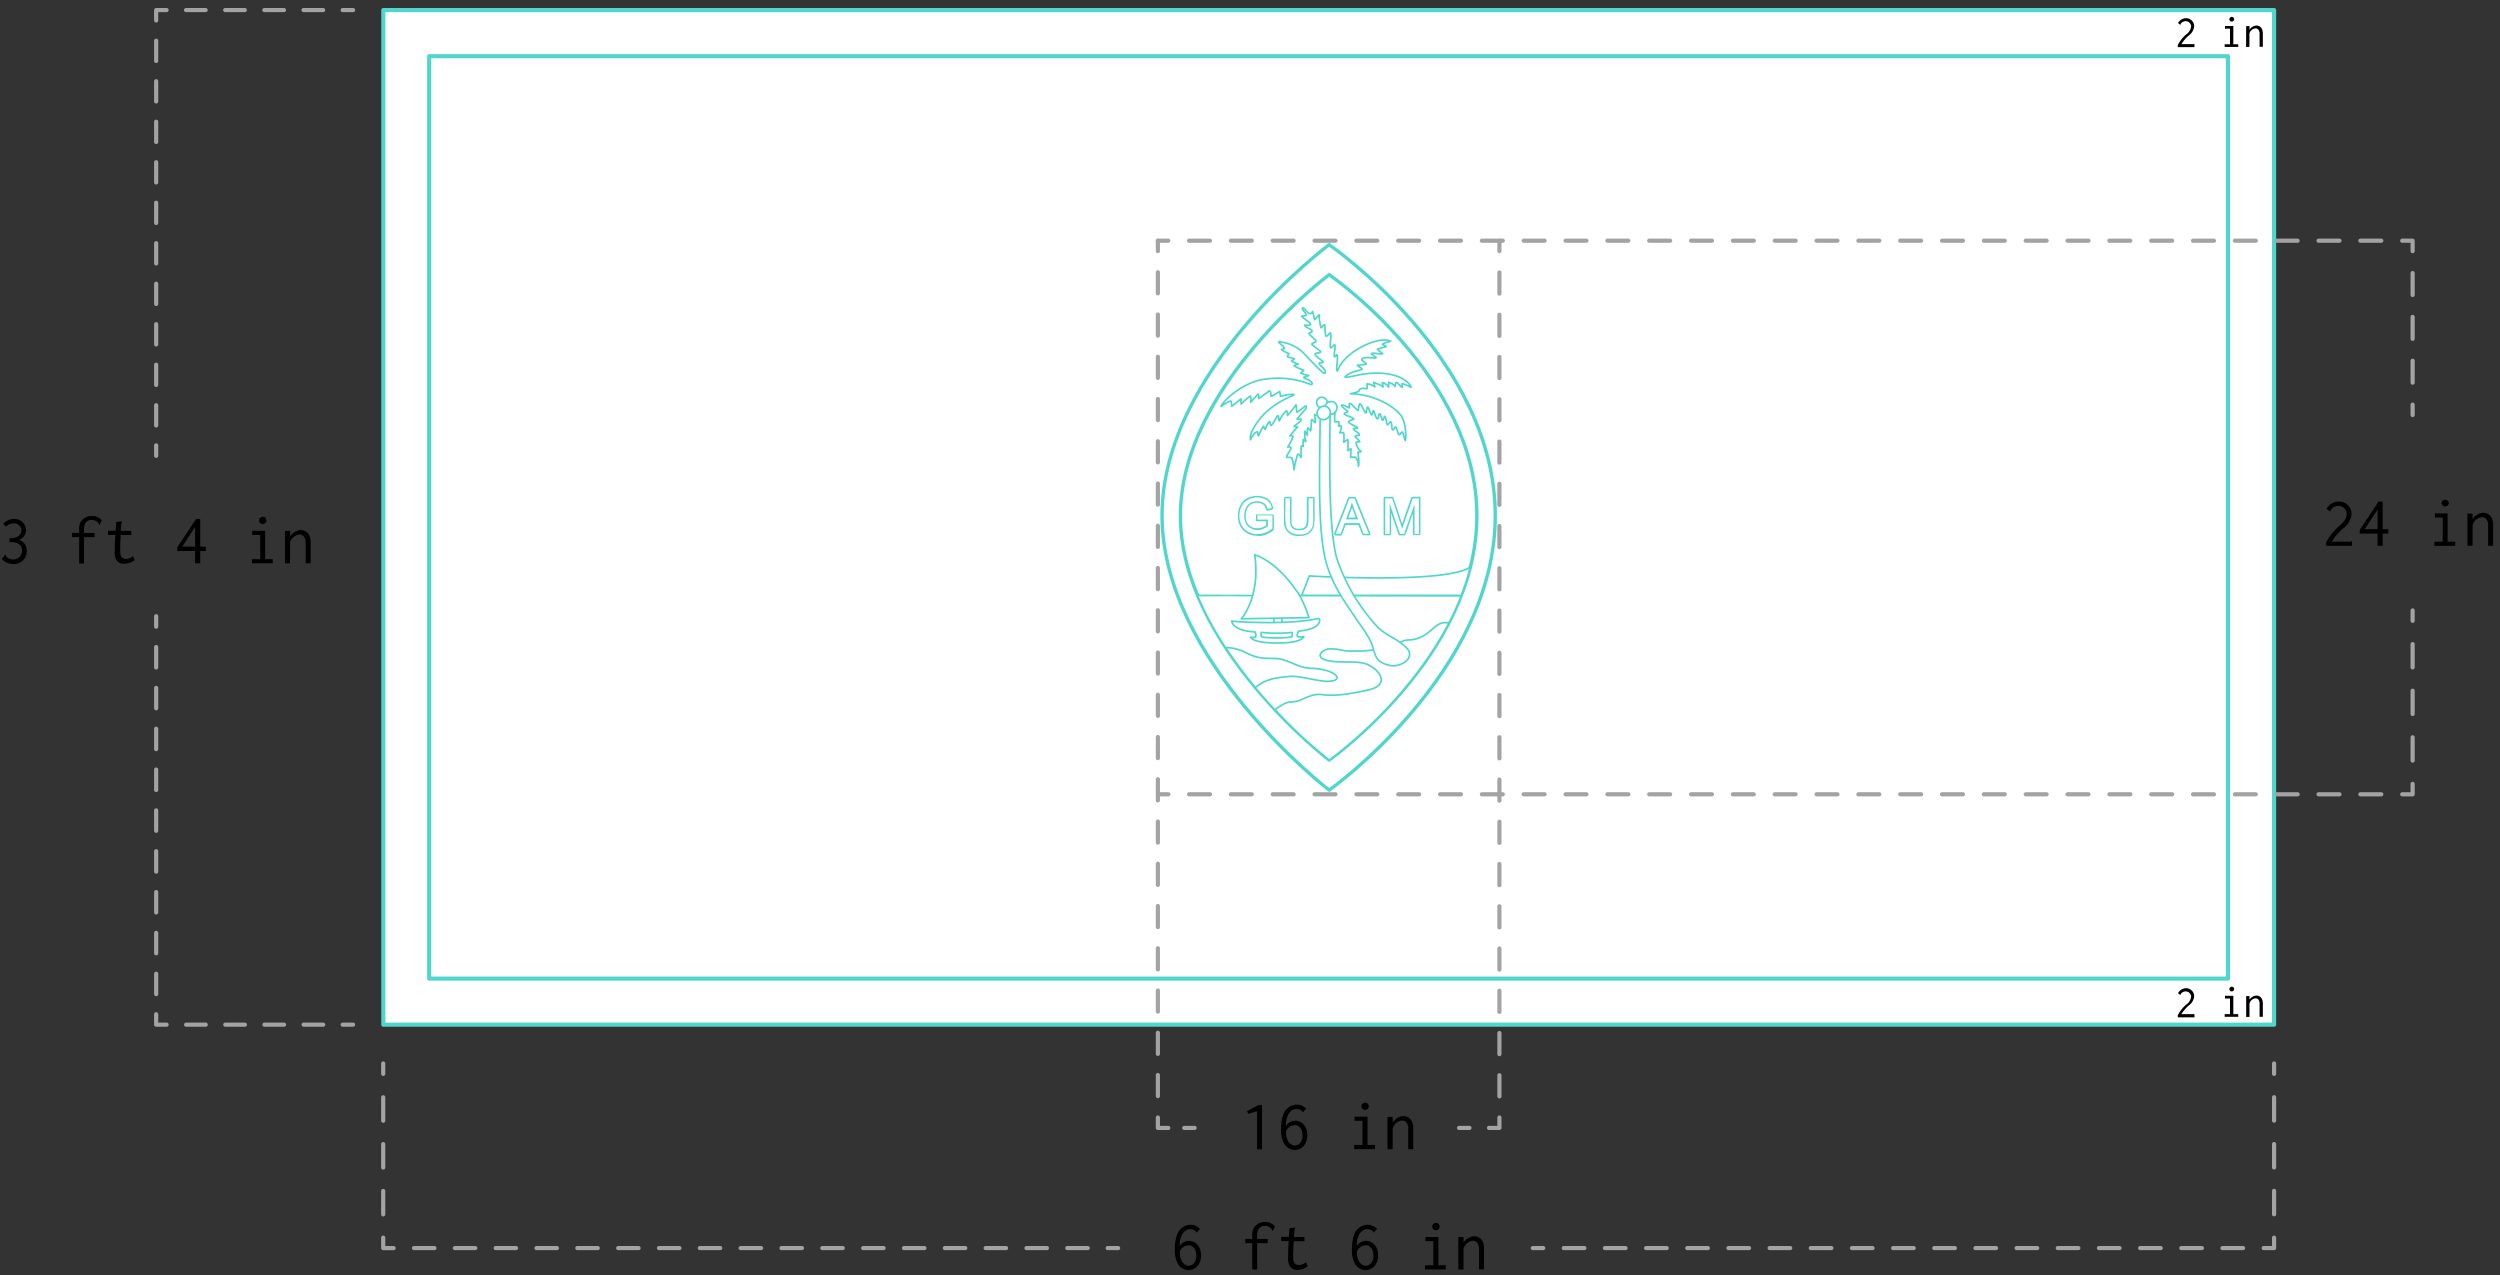 <svg xmlns="http://www.w3.org/2000/svg" width="600" height="306"><rect width="100%" height="100%" fill="#333333" stroke="none"/><path fill="none" stroke="#a3a3a3" stroke-linecap="round" stroke-linejoin="round" d="M37.48 147.9v2.5"/><path fill="none" stroke="#a3a3a3" stroke-linecap="round" stroke-linejoin="round" stroke-dasharray="4.9 4.9" d="M37.48 155.29v85.69"/><path fill="none" stroke="#a3a3a3" stroke-linecap="round" stroke-linejoin="round" d="M37.48 243.42v2.5h2.5"/><path fill="none" stroke="#a3a3a3" stroke-linecap="round" stroke-linejoin="round" stroke-dasharray="4.7 4.7" d="M44.67 245.92H79.9"/><path fill="none" stroke="#a3a3a3" stroke-linecap="round" stroke-linejoin="round" d="M82.24 245.92h2.5M84.74 2.42h-2.5"/><path fill="none" stroke="#a3a3a3" stroke-linecap="round" stroke-linejoin="round" stroke-dasharray="4.7 4.7" d="M77.55 2.42H42.32"/><path fill="none" stroke="#a3a3a3" stroke-linecap="round" stroke-linejoin="round" d="M39.98 2.42h-2.5v2.5"/><path fill="none" stroke="#a3a3a3" stroke-linecap="round" stroke-linejoin="round" stroke-dasharray="4.86 4.86" d="M37.48 9.77v94.69"/><path fill="none" stroke="#a3a3a3" stroke-linecap="round" stroke-linejoin="round" d="M37.48 106.89v2.5"/><path d="M4.62 129.53a2.84 2.84 0 011.82 2.73 3.07 3.07 0 01-3.26 3.09 3.7 3.7 0 01-2.78-1.2l.89-1.07c.16.15.08.32.22.48a2.36 2.36 0 001.66.72 2.13 2.13 0 002.13-2.16c0-1.26-1-2-2.48-2h-.54v-.95a4.07 4.07 0 001.72-.25 1.86 1.86 0 001.13-1.66 1.71 1.71 0 00-1.84-1.65 2.53 2.53 0 00-1.83.81l-.66-.74a3.49 3.49 0 012.55-1.13 2.79 2.79 0 012.91 2.68 2.46 2.46 0 01-1.64 2.3zM24.44 124.83l-.56 1.17c-.05 0-.12 0-.13-.14a.39.39 0 00-.05-.2 2.06 2.06 0 00-1.7-.89 1.74 1.74 0 00-1.56.86 3.36 3.36 0 00-.28 1.68v.6h2.54v1h-2.54v6.34H19v-6.34h-1.7v-1H19v-.76a3.53 3.53 0 01.43-2 3.24 3.24 0 015-.29zM29.26 125.11c.06.18-.06.28-.1.46-.08.43-.19 1.83-.19 1.83h2.53v1H29c-.1 1-.15 2-.15 3a11.49 11.49 0 00.05 1.49 1.28 1.28 0 001.31 1.26 3.07 3.07 0 001.74-.71l.38 1a4.36 4.36 0 01-2.48.86 2.07 2.07 0 01-1.85-.8 3.55 3.55 0 01-.46-2.12c0-1.32.05-2.64.16-4h-1.79v-1h1.85l.14-2.09zM48.05 124.57v6.63h1.36v1.06h-1.36v2.92h-1.23v-2.94h-4.27v-.88l4.5-6.79zm-4.33 6.63h3.11v-4.74zM63.64 127.4v6.79h1.82v1h-5v-1h2v-5.79h-1.93v-1zm.29-2.5a.88.88 0 11-.88-.87.87.87 0 01.88.87zM68.39 127.42h1.24v1.36a3.24 3.24 0 012.58-1.56 2.23 2.23 0 012.07 1.38 4.38 4.38 0 01.28 1.87v4.71h-1.2v-4.68a2.57 2.57 0 00-.43-1.72 1.36 1.36 0 00-1.05-.49 2.62 2.62 0 00-1.88 1.08 1.94 1.94 0 00-.39 1.33v4.48h-1.22zM302.89 275.83h-1.19v-9.14l-2.13.63-.28-.66 2.77-1.45h.83zM313.5 266.07l-.82.91c-.16-.11-.16-.27-.26-.38a1.87 1.87 0 00-1.24-.44c-.76 0-2.5.47-2.57 4.09a2.61 2.61 0 012.25-1.27c1.5 0 2.9 1.26 2.9 3.47s-1.41 3.54-3 3.54a3 3 0 01-2.5-1.41 6.47 6.47 0 01-.8-3.59 10.44 10.44 0 01.45-3.26 3.53 3.53 0 013.29-2.63 3.34 3.34 0 012.3.97zm-4.83 5.37c-.14 2 .83 3.49 2.12 3.49.9 0 1.82-.77 1.82-2.42 0-1.83-1-2.49-1.86-2.49a2.52 2.52 0 00-2.08 1.42zM328.21 268v6.79H330v1h-5v-1h2V269h-1.9v-1zm.29-2.5a.88.88 0 11-.88-.87.87.87 0 01.88.91zM333 268.05h1.24v1.37a3.24 3.24 0 012.58-1.56 2.24 2.24 0 012.07 1.37 4.42 4.42 0 01.28 1.87v4.71h-1.2v-4.68a2.56 2.56 0 00-.43-1.71 1.34 1.34 0 00-1.05-.5 2.62 2.62 0 00-1.86 1.09 1.94 1.94 0 00-.39 1.33v4.47H333z"/><path fill="none" stroke="#a3a3a3" stroke-linecap="round" stroke-linejoin="round" d="M367.87 299.54h2.5"/><path fill="none" stroke="#a3a3a3" stroke-linecap="round" stroke-linejoin="round" stroke-dasharray="4.94 4.94" d="M375.31 299.54h165.5"/><path fill="none" stroke="#a3a3a3" stroke-linecap="round" stroke-linejoin="round" d="M543.28 299.54h2.5v-2.5"/><path fill="none" stroke="#a3a3a3" stroke-linecap="round" stroke-linejoin="round" stroke-dasharray="5.62 5.62" d="M545.78 291.43v-30.89"/><path fill="none" stroke="#a3a3a3" stroke-linecap="round" stroke-linejoin="round" d="M545.78 257.73v-2.5M91.97 255.23v2.5"/><path fill="none" stroke="#a3a3a3" stroke-linecap="round" stroke-linejoin="round" stroke-dasharray="5.62 5.62" d="M91.97 263.35v30.89"/><path fill="none" stroke="#a3a3a3" stroke-linecap="round" stroke-linejoin="round" d="M91.97 297.04v2.5h2.5"/><path fill="none" stroke="#a3a3a3" stroke-linecap="round" stroke-linejoin="round" stroke-dasharray="4.9 4.9" d="M99.36 299.54H263.4"/><path fill="none" stroke="#a3a3a3" stroke-linecap="round" stroke-linejoin="round" d="M265.85 299.54h2.5"/><path d="M288 294.91l-.82.91c-.16-.11-.16-.27-.26-.38a1.87 1.87 0 00-1.24-.44c-.76 0-2.5.47-2.57 4.09a2.61 2.61 0 012.25-1.28c1.5 0 2.9 1.27 2.9 3.47s-1.41 3.55-3 3.55a3 3 0 01-2.5-1.41 6.49 6.49 0 01-.8-3.59 10.44 10.44 0 01.45-3.26 3.53 3.53 0 013.29-2.63 3.34 3.34 0 012.3.97zm-4.83 5.37c-.14 2 .83 3.49 2.12 3.49.9 0 1.82-.77 1.82-2.42 0-1.83-1-2.49-1.86-2.49a2.52 2.52 0 00-2.08 1.42zM306 294.31l-.56 1.13c-.05 0-.12 0-.13-.14a.39.39 0 00-.05-.2 2 2 0 00-1.7-.89 1.72 1.72 0 00-1.56.86 3.32 3.32 0 00-.28 1.67v.61h2.54v1h-2.54v6.33h-1.18v-6.33h-1.68v-1h1.68v-.77a3.5 3.5 0 01.43-2 3.24 3.24 0 015-.29zM310.83 294.59c.06.17-.06.28-.1.46-.08.43-.19 1.83-.19 1.83h2.53v1h-2.55c-.1 1-.15 2-.15 3a11.84 11.84 0 00.05 1.49 1.28 1.28 0 001.31 1.25 3.12 3.12 0 001.74-.7l.38 1a4.37 4.37 0 01-2.48.87 2.08 2.08 0 01-1.77-.83 3.5 3.5 0 01-.46-2.11c0-1.32.05-2.64.16-4h-1.82v-1h1.85l.14-2.08zM330.5 294.91l-.82.91c-.16-.11-.16-.27-.26-.38a1.87 1.87 0 00-1.24-.44c-.76 0-2.5.47-2.57 4.09a2.61 2.61 0 012.25-1.28c1.5 0 2.9 1.27 2.9 3.47s-1.41 3.55-3 3.55a3 3 0 01-2.5-1.41 6.49 6.49 0 01-.8-3.59 10.44 10.44 0 01.45-3.26 3.53 3.53 0 013.29-2.63 3.34 3.34 0 012.3.97zm-4.83 5.37c-.14 2 .83 3.49 2.12 3.49.9 0 1.82-.77 1.82-2.42 0-1.83-1-2.49-1.86-2.49a2.52 2.52 0 00-2.08 1.42zM345.21 296.88v6.79H347v1h-5v-1h2v-5.8h-1.9v-1zm.29-2.5a.88.88 0 01-1.76 0 .88.88 0 011.76 0zM350 296.89h1.24v1.37a3.24 3.24 0 012.58-1.56 2.24 2.24 0 012.07 1.37 4.42 4.42 0 01.28 1.87v4.71h-1.2V300a2.55 2.55 0 00-.43-1.71 1.34 1.34 0 00-1.05-.5 2.65 2.65 0 00-1.86 1.08 2 2 0 00-.39 1.34v4.47H350z"/><path d="M92 2.42h453.78v243.5H92z" fill="#fff" stroke="#50d6cc" stroke-linecap="round" stroke-linejoin="round" fill-rule="evenodd"/><path d="M103 13.49h431.71v221.37H103z" fill="#fff" stroke="#50d6cc" stroke-linecap="round" stroke-linejoin="round" fill-rule="evenodd"/><path d="M319 58.71s-40.11 29.84-40.11 65S319 189.63 319 189.63s39.86-28.16 39.86-65.88-39.86-65-39.86-65z" fill="#fff" stroke="#50d6cc" stroke-linecap="round" stroke-linejoin="round" stroke-width=".81" fill-rule="evenodd"/><path d="M319 65.93s-35.7 26.55-35.7 57.86 35.7 58.62 35.7 58.62 35.45-25 35.45-58.62S319 65.93 319 65.93z" fill="#fff" stroke="#50d6cc" stroke-linecap="round" stroke-linejoin="round" stroke-width=".81" fill-rule="evenodd"/><path d="M352.88 136.09a6.65 6.65 0 01-1.31.67 15.86 15.86 0 01-1.95.58 40.32 40.32 0 01-5.17.81c-1.95.2-4.09.33-6.3.42s-4.5.13-6.74.13c-4.47 0-8.76-.11-11.94-.23s-5.23-.25-5.23-.25l-1.83 4.68h38.28a58.3 58.3 0 002.19-6.86zM350.69 143l-63.29-.09c9.38 22.55 31.59 39.55 31.59 39.55s22.58-16.01 31.7-39.46z" fill="#fff" stroke="#50d6cc" stroke-linecap="round" stroke-linejoin="round" stroke-width=".41" fill-rule="evenodd"/><path d="M294.14 155.41a10.8 10.8 0 014.81 1.2c2.66 1.4 4.21 1.39 7.07 1.43 3 .05 5.36 2.26 8.61 2.35 6 .17 8.49 3.13 3.84 3.13-2.19 0-6.9-1.47-9.17-1.16-3.46.35-5.46.61-8 2.64a103.43 103.43 0 01-7.16-9.59zm11.86 14.9c1.48-1 2.5-1.81 3.94-1.85 2.79-.09 3.75-1.82 7-1.81 3.67.67 8.65-.45 11.56-1.09 5.17-1.19 2.72-4.81-.41-6.12-2.53-1.08-7.27-.06-10.22-1.13-2.22-.87-.39-2.26.81-2.55a12.71 12.71 0 014 .42 38.05 38.05 0 008.42-.38c4.87-.74 4.67-2.17 7-2.21a7.54 7.54 0 004.2-1.42c1.38-.92 2.81-2.8 4.47-2.73h1C337.45 169.36 319 182.41 319 182.41a119.46 119.46 0 01-13-12.1z" fill="#fff" stroke="#50d6cc" stroke-linecap="round" stroke-linejoin="round" stroke-width=".41" fill-rule="evenodd"/><path d="M329.6 155.75c.64 2.46 1.31 3.3 3.91 3.94s6.47-1.86 4-4.27c-2.3-2.25-4.73-2.82-6.8-4.84a46.12 46.12 0 01-9.69-16c-2.29-6.79-1.89-25.9-1.79-35.58 0-.11.28-.18.31-.23.15-.21.29.07.06-1.35-.06-.36-.35-.74-.35-1.11 0-.65-2.27.72-2.86 1.89-.14.27.43 1 .43 1.18.08 9.29-.92 27.63 1.55 35.93 1.52 5.14 4.31 9.11 6.83 12.78 1.55 2.4 3.74 4.91 4.4 7.66z" fill="#fff" stroke="#50d6cc" stroke-linecap="round" stroke-linejoin="round" stroke-width=".41" fill-rule="evenodd"/><path d="M301.32 128.55h-.25a4.94 4.94 0 01-2.25-.89 4.47 4.47 0 01-1.66-3 8.17 8.17 0 010-1.64 5.12 5.12 0 011-2.5 4.6 4.6 0 01.63-.62 4.36 4.36 0 011.57-.72 4.67 4.67 0 011.17-.15 4.83 4.83 0 011.75.23 3.31 3.31 0 011.64 1.12 4.47 4.47 0 01.65 1.48.38.38 0 01-.23.41l-.6.18c-.57.15-.65.15-.77 0s-.11-.13-.19-.36a4.08 4.08 0 00-.18-.43 1.22 1.22 0 00-.3-.42 1.13 1.13 0 00-.42-.3 2.82 2.82 0 00-1.63-.23 2.66 2.66 0 00-1.25.47 3.23 3.23 0 00-1 2.73 2.57 2.57 0 002.17 2.82 4.58 4.58 0 001.17 0 4.5 4.5 0 001.4-.55l.13-.08v-1h-2.32a.46.46 0 01-.12-.12v-.69-.7l.12-.12h3.94l.07.05a.74.74 0 01.12.13l.05.08v1.6c0 1.71 0 1.78-.1 1.9a2.56 2.56 0 01-.29.24 6.14 6.14 0 01-2.88 1.19 11.62 11.62 0 01-1.14-.11zM311.42 128.64a3.62 3.62 0 01-2.33-.92 3.4 3.4 0 01-.94-2.29v-3.13a19.52 19.52 0 01.05-2.87.41.41 0 01.12-.14l.08-.06H309.76a.38.38 0 01.15.13l.05.08v6a1.44 1.44 0 00.42 1 1.56 1.56 0 001.23.44 2.47 2.47 0 001.27-.21c.38-.18.55-.47.68-1.13a23.37 23.37 0 00.07-3.14c0-3.23 0-3 .17-3.09l.08-.06h.69c.77 0 .75 0 .87.16l.07.08v2.59a30.73 30.73 0 01-.08 3.63 3.06 3.06 0 01-1.16 2.21 2.62 2.62 0 01-.53.34 3.73 3.73 0 01-1.17.35c-.16.02-.92.04-1.15.03zM320.46 128.5a.55.55 0 01-.15-.11.33.33 0 01-.1-.34c0-.16 3.31-8.6 3.36-8.66s.13-.15.9-.14.79 0 .9.14.84 2 1.8 4.36c1.53 3.76 1.75 4.31 1.75 4.42a.35.35 0 01-.17.3c-.07.05-.07.05-.84 0h-.77l-.08-.06c-.11-.08-.1-.07-.6-1.37L326 126H322.93l-.43 1.17c-.23.62-.43 1.16-.46 1.2a.32.32 0 01-.11.12c-.07.05-.08.05-.76.06zm4.9-4.32c0-.09-.85-2.26-.87-2.32l-.88 2.34h1.81zM332.29 128.49a.39.39 0 01-.23-.24V119.47l.06-.08c.11-.15.1-.15 1.15-.15h1a.32.32 0 01.12.11s.51 1.47 1.08 3.18 1 3.11 1.05 3.11.49-1.39 1.08-3.09c.67-1.93 1.09-3.12 1.13-3.17s.1-.17 1.06-.17h.93a.35.35 0 01.14.13l.05.08v4.37c0 4.12 0 4.37-.05 4.44a.37.37 0 01-.12.13l-.08.07h-1.4l-.12-.12-.05-.07v-5l-.12.33c-.07.18-.46 1.32-.88 2.52a10.93 10.93 0 01-.86 2.29.35.35 0 01-.16.11h-.62c-.53 0-.55 0-.65-.05a.42.42 0 01-.14-.12s-.43-1.22-.91-2.62-.86-2.54-.87-2.54 0 1.13 0 2.52c0 2.83 0 2.62-.16 2.74l-.09.05H332.31z" fill="#50d6cc"/><path d="M301.26 128.17a4.3 4.3 0 01-2.77-1.37 4.46 4.46 0 01-1-2.33 8.06 8.06 0 010-1.3 4.9 4.9 0 011.09-2.56 4.57 4.57 0 014.57-1 2.83 2.83 0 012 2 1.43 1.43 0 01.08.28l-.95.26s-.05 0-.11-.2a2.34 2.34 0 00-.68-1.08 3.05 3.05 0 00-2.41-.5 2.79 2.79 0 00-1.61.84 3.65 3.65 0 00-.83 2.38 3.94 3.94 0 00.56 2.38 3.33 3.33 0 003.65 1.06 4.59 4.59 0 001.28-.61l.16-.11v-1.61h-2.53v-1h3.62v3.15l-.2.14a5.94 5.94 0 01-2.5 1.12 8.4 8.4 0 01-1.42.06zM311.27 128.24a3.16 3.16 0 01-1.91-.79 2.78 2.78 0 01-.77-1.62 22 22 0 01-.09-3.54v-2.7h1.1v2.88c0 3.07 0 3 .12 3.48a1.65 1.65 0 001.21 1.21 3.57 3.57 0 001.75 0 1.53 1.53 0 001.23-1.22c.14-.53.14-.48.15-3.53v-2.81h1.1V125.21a3 3 0 01-1.24 2.58 3.38 3.38 0 01-1.22.46 9.74 9.74 0 01-1.43-.01zM320.63 128c0-.06.77-2 1.64-4.25l1.6-4.12h1.2l1.71 4.22 1.74 4.26h-1.24l-.11-.28-.49-1.28-.38-1h-3.61l-.47 1.29-.46 1.28h-1.18zm5.3-3.39s-.25-.68-.55-1.47-.62-1.68-.73-2-.2-.61-.21-.61l-.09.32a17.63 17.63 0 01-.79 2.37c-.28.75-.52 1.37-.53 1.39s.07.05 1.45.05 1.46-.01 1.45-.05zM332.44 123.87v-4.26h1.67l1.13 3.4c.62 1.87 1.16 3.51 1.2 3.65l.09.26s.15-.41.31-.9.73-2.13 1.26-3.64l.95-2.76h1.5v8.52h-1.06v-3.58-3.55c0 .02-.54 1.5-1.17 3.3s-1.18 3.41-1.24 3.56l-.09.27h-1l-1.22-3.61c-.67-2-1.22-3.62-1.24-3.65s0 1.61 0 3.61v3.64h-1.06z" fill="#fff"/><path d="M295.44 96.29a3.51 3.51 0 01.14 1.18c.13.08 2.27-1.82 2.27-1.73v1.22s2.21-2.1 2.3-1.88a7 7 0 010 1.47l1.74-1.92c.2-.21.17.27.19 1 0 .13 2.41-1.78 2.56-1.81.31-.07.4 1 .39 1.26s2.22-1.28 2.12-1.08l.17 1.13a11.31 11.31 0 013-.5c.28 0 .27.19 0 .3-4.3 1.74-7.61 4.36-9.54 8a4 4 0 00-.68 2.61s.77-1.67 1.64-1.93c.12 0 .2 1.07.32 1a13.53 13.53 0 011.14-2.29c.12-.16.34.88.47.72a6 6 0 011-1.89c.09-.11.27 1.06.37 1 .7-.64 1.35-2.25 1.62-2.37s.21 1.33.38 1.21a9.17 9.17 0 011.59-2.36c.38-.23.37 1.09.37 1.09a22.17 22.17 0 002-2.52c.18-.25.08 1.63.28 1.7s1.88-1.43 2.06-1.47.27.44-.05.81l-2 2.32c.39.08.54 0 .82 0 .82.22-1.55 1.58-1.51 1.83 0 0 1.14 0 .76.2s-1.79 2.11-1.79 2 .76 0 .76.24a13.62 13.62 0 01-1.27 2.47c-.07-.07.67-.09.77.11.18.38-1.28 2.06-1 2.35 0 0 .84 0 1.2.09a11.59 11.59 0 01.53 2.94 27.77 27.77 0 01.84-3.69c.2-.51.84.78.9.67a17.1 17.1 0 010-2.68c0-.24.48.24.48 0a6.69 6.69 0 010-1.55c.08-.37.48.68.63.4a7 7 0 01-.28-2.34c.13-.34.45.82.66.86a5.23 5.23 0 01.1-1.78l.66.71c.15-.23.12-2.43.26-2.64s.79.83.9.67-.29-1.78-.21-1.91.88.46.89.44c.31-.31.3-1.08.43-1.36.35-.78 2.34-.88 2.57-.33a2.11 2.11 0 010 1 3.42 3.42 0 001 0 10.89 10.89 0 00-.05 1.92c0 .14 1 0 1 .1.09 1-.12 1-.12 1s.66-.1.67 0a2.63 2.63 0 01-.37 1.56c0 .08.94-.07.95 0a7.12 7.12 0 010 2.28c0 .08 1-.71 1-.63.14.85 0 1.76.06 2.63 0 .2.64-.6.7-.37s-.14 1.9-.05 2a5 5 0 011.14 0 2.8 2.8 0 01.66 2.13c.23-.17.14-1.8-.08-3.29 0-.15.79-.09.77-.24a3.09 3.09 0 01-1.2-2.06c-.06-.32.87-.25.87-.25-.26-.6-.71-.71-1.1-1.28-.13-.19 1-.28 1-.33 0-.57-.93-.84-1.4-1.44-.21-.25 1-.26 1-.26-.36-.49-1.52-.71-2.12-1.36-.32-.35 1.18-.7 1.17-.76-.17-.52-1.59-.68-2.27-1.27-.14-.12.89-.53.89-.53-.1-.22-2.36-1.71-1.21-1.57.48.05 1.47.74 1.55.64a3.32 3.32 0 010-1c.38-.4 1.69 1.67 2.13 1.58 0 0 .16-1.47.37-1.51.47-.09 1.05 2.15 1.52 2.15.07 0 .1-1.3.35-1.37s.58 1.45.92 1.79.33-1.2.52-.91c.32.46.4 1.43.83 1.85s.34-1.33.66-1.11.28 1.08.69 1.49c.19.19.33-1.06.55-.88s.33 1.7.55 1.94.58-.81.86-.63.16 1.45.35 1.74c.38.59.58-.71.84-.51s.56 1.66.72 1.78c.36.27.55-.69.83-.56s.59 2.06.75 2 .37-4.48-1.34-6.35c-2.78-3.06-7.78-4.82-11.85-4.86 0 0 2.05-.41 2.1-.75.11-.68 1.13-.6 1.84-.44.12 0 .05-1.19.07-1.2a3.5 3.5 0 011.81.73c.19.11-.39-1.23-.18-1.11.77.45 1.64.58 2.16 1.13.14.14-.15-1-.15-1 .38-.09 1.15.47 1.45 1 .15.25 0-1.37.11-1.09 0 0 1.35.46 1.5 1 0 0 .11-1 .29-1 .55.14 1 1.06 1.45 1.19 0 0-.18-.92 0-.89a10.29 10.29 0 012.13.89c-.58-1.44-2.76-3-6.6-3.35a21.9 21.9 0 00-6 .37c-2 .46-3.56.72-3.24.41 1.32-1.29 3.44-1.44 4-1.74.42-.21-1.4-.92-1-1s2-.22 2-.22c.35-.28-1.19-.82-1-1.22.46-.8 3.18-.07 3.42-.38.07-.1-1.17-.83-1.12-.94.2-.41 2.62.3 2.68-.06 0 0-.74-.54-1.26-1-.06-.06 2.16-.66 2.16-.66a3.4 3.4 0 00-.89-.47c-.47-.19 1.95-.82 1.95-.82-3.06-1.4-11 2.59-12.6 6.72-.41 1-.42-.08-.33-.92a11.9 11.9 0 00.09-2.51c0-.25-.65.65-.69.41-.16-.88.31-1.84.1-2.82-.07-.32-.9 1-1 .64-.3-.9.23-2.16 0-3.41-.09-.48-.87 1-1.13.61s-.17-2.37-.31-2.65-.82.89-.87.68c-.95-3.42.3-3.85-1.5-1.92-.06.07-.47-2-.54-1.95-.74 1.58-1.95-1.13-2.36-.88s.84 1.24.85 1.72c0 .22-1.06.24-1.06.24 0 .39 2 1.49 2.1 1.91s-1.42.27-1.42.27c0 .48 1.72.93 1.81 1.44 0 .28-.78.34-.76.63s1.62 1.3 1.67 1.74-1 .44-1 .73 2.1 1.52 2.1 1.85-.85.22-1.23.46c-.54.32 1.74 1.65 1.83 2s-.91 0-.94.35 1.11 1 1.38 1.67 0 .85-.39.58c-.76-.54-3.84-3.81-4.66-4.68a9.59 9.59 0 00-6-2.77c-.26.08 1.3 1.18 1.31 1.58 0 .1-.7.26-.67.29a7.2 7.2 0 001.77.94l-.38.69c.09.21.72.26 1.74.59 0 0-.76.48-.7.52a6 6 0 001.58.75l-1 .34c-.06.2 2.32 1.15 2.32 1.15a6.5 6.5 0 00-.71.68 11.17 11.17 0 001.93.58s-1.24.42-1.23.43c.46.46 1.72.61 2 1.36 0 0 .17.44-.33.35A21 21 0 00303.61 91c-6 .79-10.64 6-10.56 6.56 0-.03 2.16-1.56 2.39-1.27z" fill="#fff" stroke="#50d6cc" stroke-linecap="round" stroke-linejoin="round" stroke-width=".41" fill-rule="evenodd"/><ellipse cx="317.28" cy="96.67" rx="1.28" ry="1.35" transform="rotate(-33.12 317.27 96.666)" stroke-width=".41" stroke="#50d6cc" stroke-linecap="round" stroke-linejoin="round" fill="#fff"/><ellipse cx="319.41" cy="97.89" rx="1.54" ry="1.46" transform="rotate(-56.88 319.397 97.896)" stroke-width=".41" stroke="#50d6cc" stroke-linecap="round" stroke-linejoin="round" fill="#fff"/><ellipse cx="317.68" cy="99.1" rx="1.65" ry="1.56" transform="rotate(-56.88 317.685 99.094)" stroke-width=".41" stroke="#50d6cc" stroke-linecap="round" stroke-linejoin="round" fill="#fff"/><path d="M305.74 148.2h1.92v1.44h-1.92z" fill="#fff" stroke="#50d6cc" stroke-linecap="round" stroke-linejoin="round" stroke-width=".41" fill-rule="evenodd"/><path d="M296.13 149.13s12.62 1 20.37-.7c0 0 .65.44-.29 1.53s-3.3 1.32-4.6 1.56a3.16 3.16 0 00-.28 1.06c0 .36.82.33 1.2.25l.39-.08s-.18 1.36-5 1.54c-1.57.07-6.74.17-7.83-1.36a5.78 5.78 0 001.19 0c.25-.08.07-1.06 0-1.21s-3.35 0-5.07-1.58a2.21 2.21 0 01-.62-1.1 4.71 4.71 0 01.54.09zm6.58 2.65a35.19 35.19 0 007.43 0 2.19 2.19 0 01-.08 1c-.18.29-4.77.51-7.08.11-.37-.09-.39-.55-.27-1.11zM297.89 148.51s4.68-5 3.25-15.36c0 0 4.88 1.25 9.85 8.43 0 0 1.45 1.45 3.16 6.65z" fill="#fff" stroke="#50d6cc" stroke-linecap="round" stroke-linejoin="round" stroke-width=".41" fill-rule="evenodd"/><path fill="none" stroke="#a3a3a3" stroke-linecap="round" stroke-linejoin="round" d="M579.03 99.61v-2.5"/><path fill="none" stroke="#a3a3a3" stroke-linecap="round" stroke-linejoin="round" stroke-dasharray="5.26 5.26" d="M579.03 91.84V62.9"/><path fill="none" stroke="#a3a3a3" stroke-linecap="round" stroke-linejoin="round" d="M579.03 60.27v-2.5h-2.5"/><path fill="none" stroke="#a3a3a3" stroke-linecap="round" stroke-linejoin="round" stroke-dasharray="5.02 5.02" d="M571.51 57.77H282.9"/><path fill="none" stroke="#a3a3a3" stroke-linecap="round" stroke-linejoin="round" d="M280.39 57.77h-2.5M579.03 146.5v2.5"/><path fill="none" stroke="#a3a3a3" stroke-linecap="round" stroke-linejoin="round" stroke-dasharray="5.59 5.59" d="M579.03 154.59v30.75"/><path fill="none" stroke="#a3a3a3" stroke-linecap="round" stroke-linejoin="round" d="M579.03 188.13v2.5h-2.5"/><path fill="none" stroke="#a3a3a3" stroke-linecap="round" stroke-linejoin="round" stroke-dasharray="5.02 5.02" d="M571.51 190.63H282.9"/><path fill="none" stroke="#a3a3a3" stroke-linecap="round" stroke-linejoin="round" d="M280.39 190.63h-2.5"/><path d="M561.3 120.35a3 3 0 013.07 3 4.76 4.76 0 01-1.86 3.34 14 14 0 00-2.88 3.31h4.44a.24.24 0 00.19-.07.21.21 0 01.22-.08V131h-6.22v-.75a12.78 12.78 0 013.08-3.94c.77-.69 1.86-1.62 1.86-2.91a2 2 0 00-2-2 2.21 2.21 0 00-1.81 1c-.09.14-.05.25-.15.39l-.86-.69a3.44 3.44 0 012.92-1.75zM571.84 120.41V127h1.36v1.06h-1.36V131h-1.23v-2.93h-4.27v-.89l4.5-6.79zm-4.33 6.59h3.11v-4.7zM587.43 123.24V130h1.82v1h-5v-1h2v-5.8h-1.88v-1zm.3-2.5a.89.89 0 01-1.77 0 .89.89 0 011.77 0zM592.18 123.26h1.24v1.36a3.25 3.25 0 012.58-1.55 2.21 2.21 0 012.07 1.37 4.38 4.38 0 01.28 1.87V131h-1.2v-4.68a2.57 2.57 0 00-.42-1.72 1.38 1.38 0 00-1.06-.49 2.65 2.65 0 00-1.86 1.08 2 2 0 00-.39 1.33V131h-1.24z"/><path fill="none" stroke="#a3a3a3" stroke-linecap="round" stroke-linejoin="round" d="M350.17 270.7h2.5M357.36 270.7h2.5v-2.5"/><path fill="none" stroke="#a3a3a3" stroke-linecap="round" stroke-linejoin="round" stroke-dasharray="5.07 5.07" d="M359.86 263.13V62.8"/><path fill="none" stroke="#a3a3a3" stroke-linecap="round" stroke-linejoin="round" d="M359.86 60.27v-2.5M277.89 57.77v2.5"/><path fill="none" stroke="#a3a3a3" stroke-linecap="round" stroke-linejoin="round" stroke-dasharray="5.07 5.07" d="M277.89 65.34v200.33"/><path fill="none" stroke="#a3a3a3" stroke-linecap="round" stroke-linejoin="round" d="M277.89 268.2v2.5h2.5M284.21 270.7h2.5"/><path d="M524.6 237.17a1.94 1.94 0 012 1.92 3 3 0 01-1.21 2.16 9.47 9.47 0 00-1.86 2.14h2.99a.17.17 0 01.15 0v.77h-4v-.49a8.31 8.31 0 012-2.55 2.78 2.78 0 001.2-1.88 1.3 1.3 0 00-1.32-1.3 1.42 1.42 0 00-1.17.62c-.06.09 0 .16-.1.25l-.56-.44a2.24 2.24 0 011.88-1.2zM536 239v4.39h1.18v.64h-3.26v-.64h1.28v-3.75H534V239zm.19-1.62a.57.57 0 01-.57.56.56.56 0 01-.57-.56.57.57 0 01.57-.57.58.58 0 01.58.61zM539.08 239.05h.8v.88a2.11 2.11 0 011.68-1 1.43 1.43 0 011.33.89 2.87 2.87 0 01.19 1.21v3h-.78v-3a1.66 1.66 0 00-.28-1.11.86.86 0 00-.68-.32 1.73 1.73 0 00-1.21.7 1.32 1.32 0 00-.25.86v2.9h-.8zM524.6 4.37a1.94 1.94 0 012 1.92 3 3 0 01-1.21 2.16 9.47 9.47 0 00-1.86 2.14h2.99a.17.17 0 01.15-.05v.77h-4v-.49a8.31 8.31 0 012-2.55 2.78 2.78 0 001.2-1.88 1.3 1.3 0 00-1.32-1.3 1.42 1.42 0 00-1.17.62c-.06.09 0 .16-.1.25l-.56-.44a2.24 2.24 0 011.88-1.15zM536 6.24v4.39h1.18v.64h-3.26v-.64h1.28V6.88H534v-.64zm.19-1.62a.57.57 0 01-.57.56.56.56 0 01-.57-.56.57.57 0 01.57-.57.58.58 0 01.58.57zM539.08 6.25h.8v.88a2.11 2.11 0 011.68-1 1.43 1.43 0 011.33.89 2.87 2.87 0 01.19 1.21v3h-.78v-3a1.66 1.66 0 00-.3-1.1.86.86 0 00-.68-.32 1.77 1.77 0 00-1.21.7 1.32 1.32 0 00-.25.86v2.9h-.8z"/></svg>